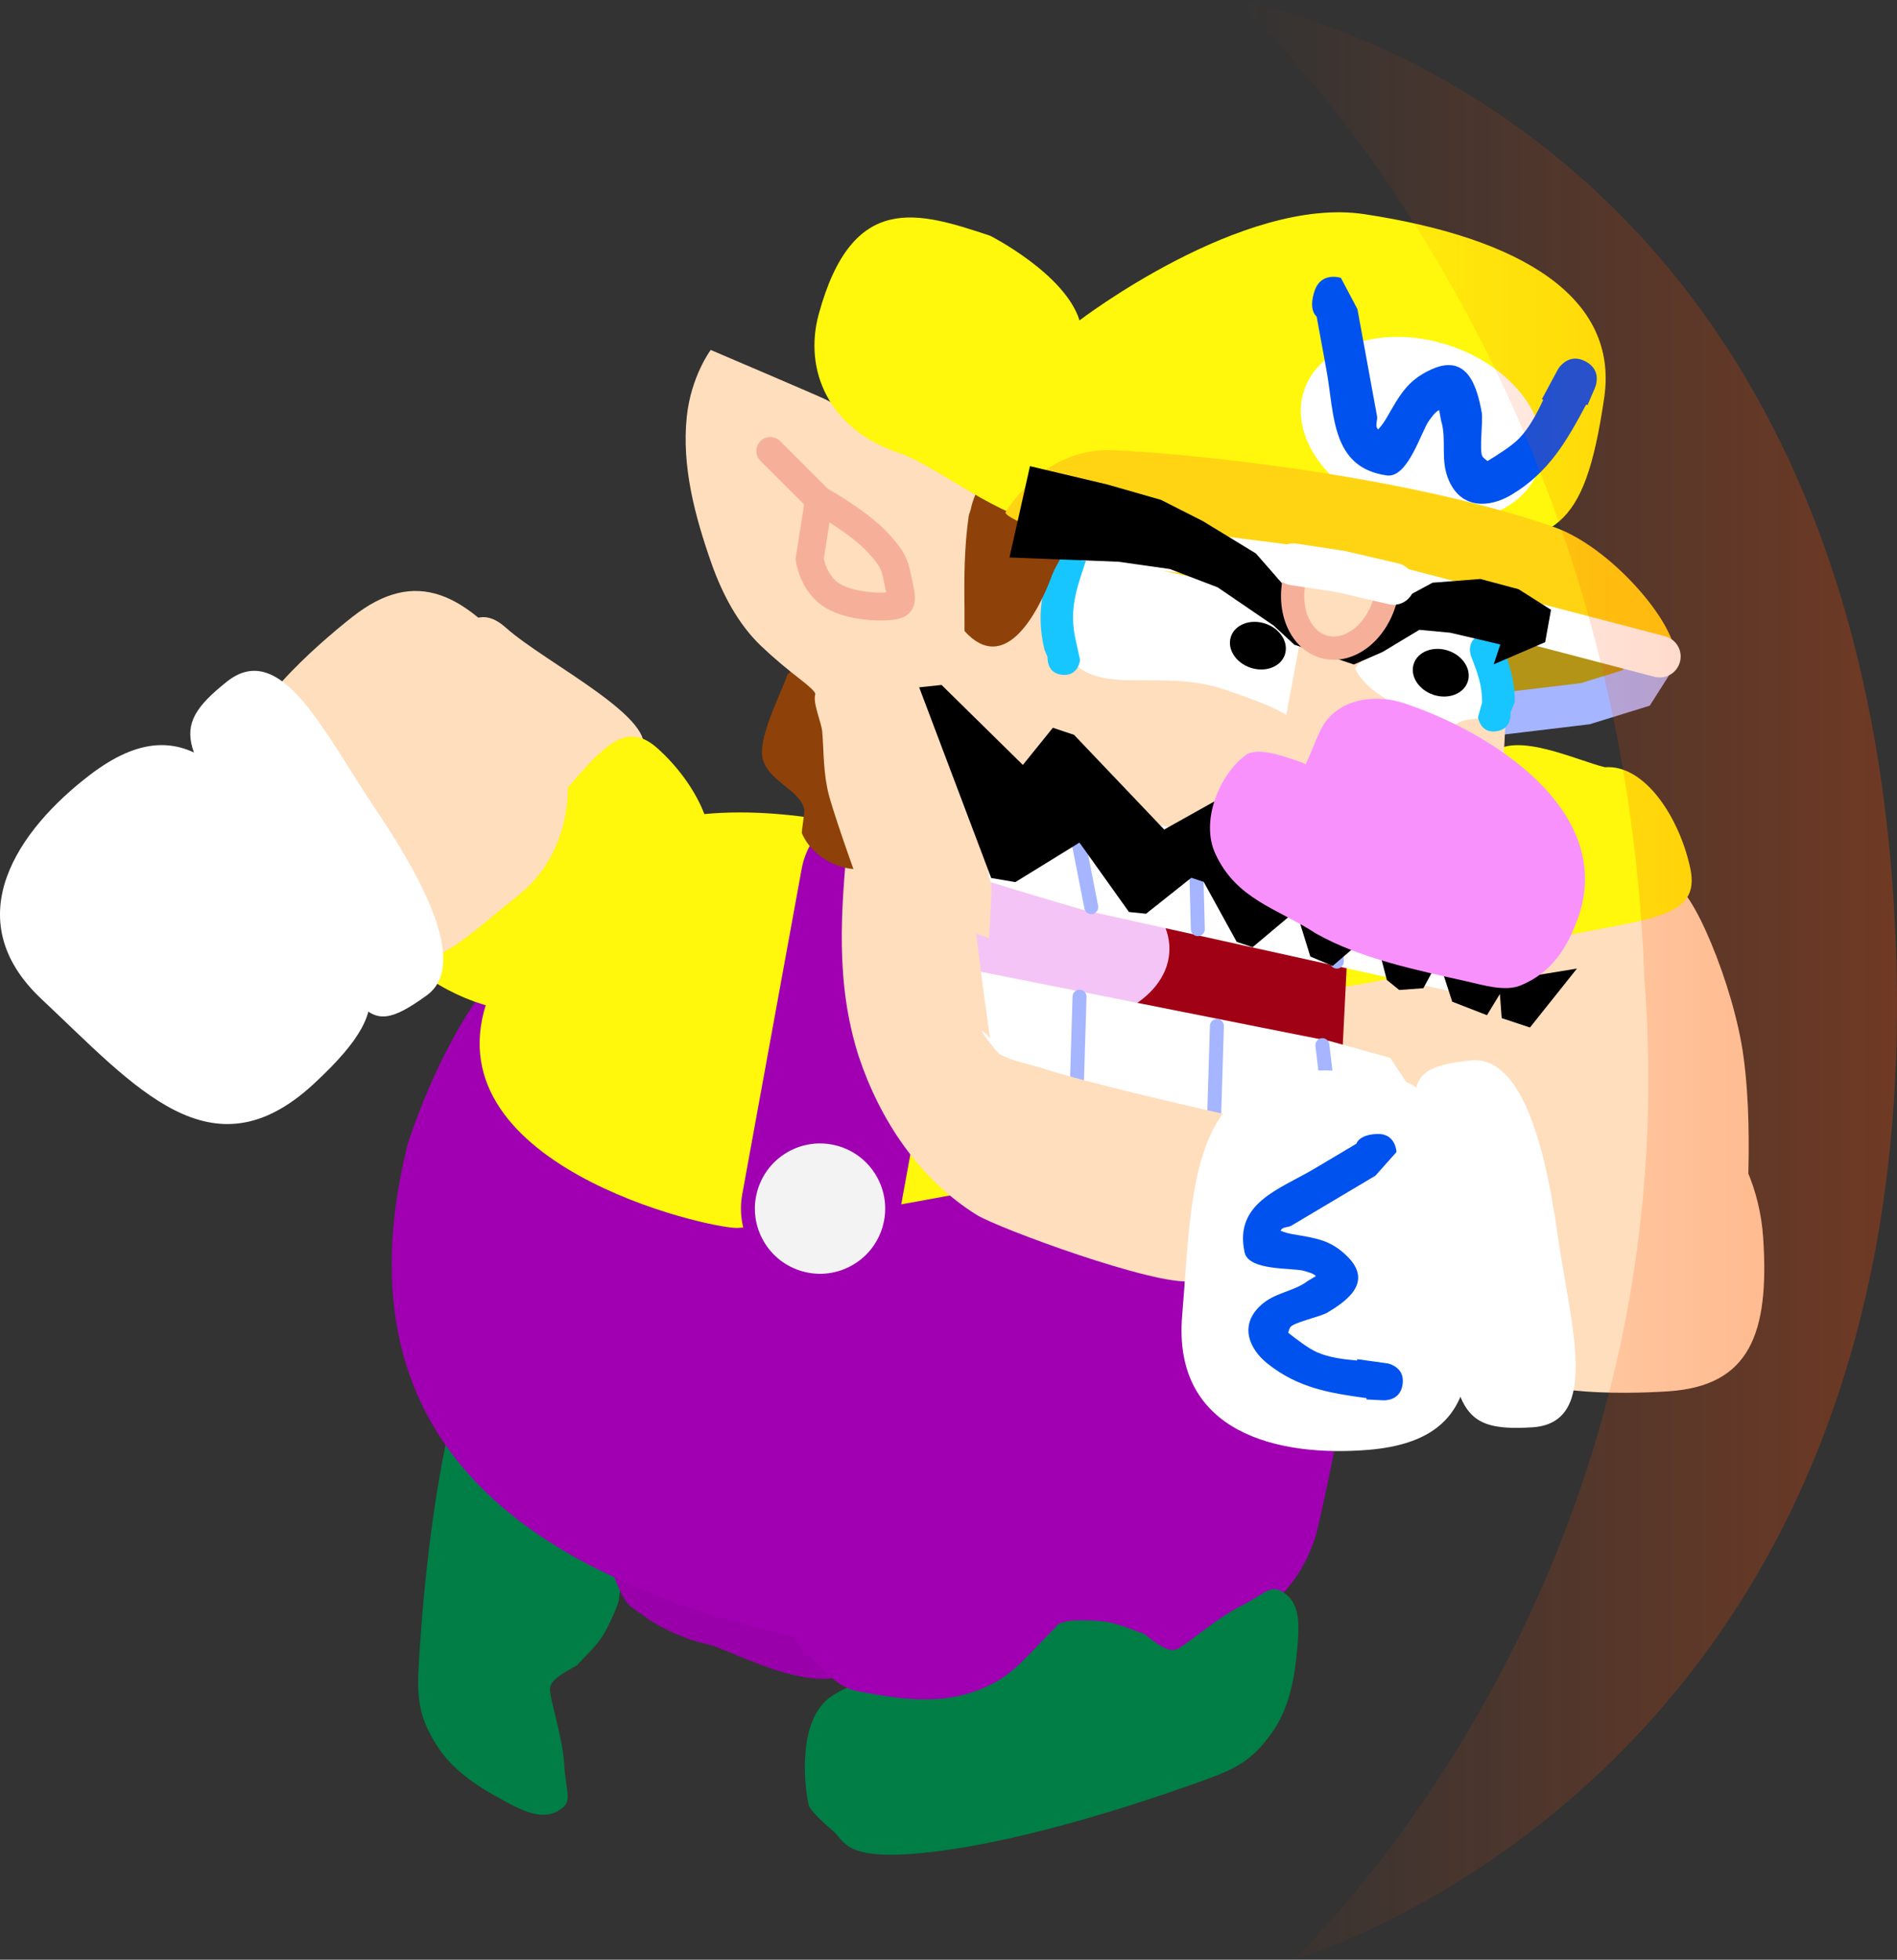 <svg version="1.1" xmlns="http://www.w3.org/2000/svg" xmlns:xlink="http://www.w3.org/1999/xlink" width="203.846" height="210.5" viewBox="0,0,203.846,210.5"><rect x="0" y="0" width="203.846" height="210.5" fill="#333333" stroke="none"/><defs><linearGradient x1="283.978" y1="178.356" x2="355.097" y2="178.356" gradientUnits="userSpaceOnUse" id="color-1"><stop offset="0" stop-color="#ff4a00" stop-opacity="0"/><stop offset="1" stop-color="#ff4a00" stop-opacity="0.298"/></linearGradient></defs><g transform="translate(-151.251,-73.106)"><g data-paper-data="{&quot;isPaintingLayer&quot;:true}" fill-rule="nonzero" stroke-linejoin="miter" stroke-miterlimit="10" stroke-dasharray="" stroke-dashoffset="0" style="mix-blend-mode: normal"><g data-paper-data="{&quot;origPos&quot;:null,&quot;origRot&quot;:0}" stroke-width="0" stroke-linecap="round"><path d="M217.744,245c-0.071,0.501 -1.068,2.787 -1.744,3.842c-0.794,1.24 -2.229,2.528 -2.701,3.099c-0.157,0.19 -2.826,1.328 -2.939,2.454c-0.113,1.126 1.319,5.005 1.524,8.294c0.205,3.288 1.011,3.97 -0.698,4.951c-1.709,0.981 -3.782,-0.002 -5.895,-1.167c-2.113,-1.165 -5.297,-2.923 -7.224,-6.067c-1.927,-3.144 -2.012,-5.182 -1.808,-8.67c0.204,-3.489 1.096,-17.373 3.953,-28.056c2.857,-10.683 4.981,-10.037 6.551,-10.657c0.473,-0.187 3.062,-1.561 3.901,-1.403c2.062,0.389 8.804,2.464 9.686,6.751c0.883,4.287 -1.063,15.669 -2.608,26.63z" data-paper-data="{&quot;origPos&quot;:null}" fill="#007e45" stroke="#000000"/><path d="M223.822,218.589c3.295,-1.292 1.48,-1.209 8.954,-1.431c7.474,-0.223 11.429,-0.004 14.709,0.726c3.628,0.807 0.646,27.527 -3,33.24c-3.646,5.713 -14.509,-0.87 -17.303,-1.428c-2.01,-0.401 -4.848,-1.616 -6.652,-2.957c-1.804,-1.341 -1.93,-0.852 -3.403,-4.519c-1.473,-3.667 -2.7,-5.6 -2.329,-9.754c0.371,-4.153 2.707,-7.745 4.082,-9.86c1.376,-2.115 1.647,-2.725 4.942,-4.016z" data-paper-data="{&quot;origPos&quot;:null}" fill="#9900aa" stroke="#b100c6"/></g><g data-paper-data="{&quot;origPos&quot;:null}"><path d="M237.884,166.225c15.018,3.404 40.719,3.643 50.436,14.505c13.042,14.579 8.534,38.86 4.598,56.228c-3.629,16.01 -27.725,18.459 -55.496,12.165c-27.771,-6.295 -50.642,-19.923 -42.364,-53.119c3.959,-11.948 15.056,-36.073 42.827,-29.778z" data-paper-data="{&quot;origPos&quot;:null,&quot;index&quot;:null}" fill="#a000b2" stroke="none" stroke-width="0" stroke-linecap="butt"/><path d="M244.463,162.077c15.018,3.404 35.778,5.087 45.494,15.948c6.577,7.353 9.019,32.487 9.019,32.487c0,0 -35.412,-10.847 -45.174,-9.08c-4.377,0.792 -17.628,3.317 -23.299,3.569c-2.972,0.132 -33.614,-6.835 -26.702,-24.96c3.959,-11.948 12.891,-24.259 40.662,-17.964z" data-paper-data="{&quot;origPos&quot;:null,&quot;index&quot;:null}" fill="#fff70c" stroke="none" stroke-width="0" stroke-linecap="butt"/><path d="M239.37,202.928l6.385,-34.953" data-paper-data="{&quot;origPos&quot;:null}" fill="none" stroke="#a000b2" stroke-width="17" stroke-linecap="round"/><path d="M246.196,204.476c-0.855,3.77 -4.604,6.134 -8.374,5.279c-3.77,-0.855 -6.134,-4.604 -5.279,-8.374c0.855,-3.77 4.604,-6.134 8.374,-5.279c3.77,0.855 6.134,4.604 5.279,8.374z" data-paper-data="{&quot;origPos&quot;:null}" fill="#f3f3f3" stroke="none" stroke-width="0" stroke-linecap="butt"/><path d="M282.801,174.068l5.152,12.726l4.224,25.282" data-paper-data="{&quot;origPos&quot;:null,&quot;origRot&quot;:0}" fill="none" stroke="#a000b2" stroke-width="14" stroke-linecap="round"/><path d="M300.941,211.758c-0.855,3.77 -4.604,6.134 -8.374,5.279c-3.77,-0.855 -6.134,-4.604 -5.279,-8.374c0.855,-3.77 4.604,-6.134 8.374,-5.279c3.77,0.855 6.134,4.604 5.279,8.374z" data-paper-data="{&quot;origPos&quot;:null}" fill="#f3f3f3" stroke="none" stroke-width="0" stroke-linecap="butt"/></g><g data-paper-data="{&quot;origPos&quot;:null,&quot;origRot&quot;:0}" stroke-width="0" stroke-linecap="round"><path d="M266.001,247.242c0.488,-0.133 2.982,-0.121 4.218,0.083c1.452,0.239 3.203,1.048 3.914,1.256c0.237,0.069 2.337,2.07 3.416,1.729c1.079,-0.341 4.076,-3.19 7.016,-4.679c2.94,-1.488 3.247,-2.498 4.824,-1.316c1.576,1.182 1.493,3.475 1.258,5.876c-0.235,2.401 -0.591,6.021 -2.717,9.034c-2.126,3.013 -3.965,3.896 -7.25,5.088c-3.285,1.192 -16.392,5.861 -27.334,7.459c-10.942,1.598 -11.189,-0.608 -12.379,-1.805c-0.359,-0.361 -2.644,-2.196 -2.83,-3.028c-0.458,-2.048 -1.217,-9.061 2.372,-11.566c3.589,-2.505 14.813,-5.217 25.492,-8.131z" data-paper-data="{&quot;origPos&quot;:null}" fill="#007e45" stroke="#000000"/><path d="M239.339,252.099c-2.489,-2.516 -1.695,-0.881 -4.854,-7.659c-3.159,-6.777 -4.521,-10.497 -5.148,-13.798c-0.693,-3.651 25.03,-11.474 31.719,-10.383c6.689,1.091 4.936,13.672 5.528,16.459c0.426,2.005 0.432,5.092 -0.087,7.28c-0.519,2.187 -0.02,2.11 -2.806,4.912c-2.786,2.802 -4.077,4.694 -8.039,5.994c-3.962,1.301 -8.184,0.575 -10.671,0.148c-2.487,-0.427 -3.154,-0.436 -5.643,-2.952z" data-paper-data="{&quot;origPos&quot;:null}" fill="#a000b2" stroke="#b100c6"/></g><g data-paper-data="{&quot;origRot&quot;:0}" stroke-width="0" stroke-linecap="butt"><g data-paper-data="{&quot;origPos&quot;:null}" stroke="none"><path d="M183.326,165.392c-4.216,-3.778 2.052,-6.977 9.054,-14.792c7.002,-7.815 9.043,-13.826 13.259,-10.048c4.216,3.778 16.867,9.967 14.494,13.475c-1.985,2.935 -18.641,23.05 -22.043,24.041c-2.646,0.771 -5.948,-4.776 -14.764,-12.676z" data-paper-data="{&quot;origRot&quot;:0,&quot;origPos&quot;:null}" fill="#ffdebd"/><path d="M194.98,176.366c-2.902,-3.055 6.039,-5.926 13.041,-13.741c7.002,-7.815 9.678,-12.906 13.894,-9.128c4.216,3.778 7.251,9.814 4.877,13.323c-0.868,2.978 -1.359,10.299 -4.761,11.29c-5.494,4.911 -18.236,6.156 -27.052,-1.744z" data-paper-data="{&quot;origRot&quot;:0,&quot;origPos&quot;:null}" fill="#fff70c"/></g><g data-paper-data="{&quot;origPos&quot;:null}"><path d="M188.664,172.601c-5.527,-7.013 -10.644,-9.05 -11.484,-17.94c-0.458,-4.845 8.095,-12.263 11.917,-15.276c6.831,-5.385 12.177,-2.696 18.588,5.436c6.41,8.133 6.069,19.091 -0.762,24.475c-6.831,5.385 -11.848,11.437 -18.258,3.304z" data-paper-data="{&quot;origPos&quot;:null,&quot;origRot&quot;:0}" fill="#ffdebd" stroke="#ffdebd"/><g data-paper-data="{&quot;origPos&quot;:null,&quot;origRot&quot;:0}" fill="#ffffff" stroke="none"><path d="M184.947,189.547c-11.005,10.166 -19.154,0.328 -29.228,-9.119c-9.232,-8.657 -2.49,-18.227 5.206,-24.096c10.608,-8.09 15.845,0.538 22.918,11.033c7.073,10.495 11.379,12.689 1.104,22.181z" data-paper-data="{&quot;origRot&quot;:0,&quot;origPos&quot;:null}"/><path d="M197.103,180.027c-7.484,5.404 -6.4,1.217 -16.959,-13.602c-9.268,-13.008 -11.107,-14.835 -4.534,-20.085c5.876,-4.693 10.54,5.611 16.011,13.706c5.472,8.095 9.852,16.825 5.481,19.981z" data-paper-data="{&quot;origRot&quot;:0,&quot;origPos&quot;:null}"/></g></g></g><g stroke="none" stroke-width="0" stroke-linecap="butt"><path d="M297.836,197.044c-2.496,-11.572 -11.785,-20.749 -9.805,-22.666c2.546,-2.464 39.465,-5.953 42.997,-6.224c1.89,-0.145 6.538,10.743 7.574,18.441c1.279,9.504 -0.127,18.999 0.532,22.056c1.193,5.534 -6.088,4.516 -16.346,6.728c0,0 -17.653,-13.819 -18.847,-19.352z" data-paper-data="{&quot;origRot&quot;:0,&quot;origPos&quot;:null}" fill="#ffdebd"/><path d="M318.069,173.907c-10.258,2.212 -27.357,8.048 -28.573,4.014c-2.496,-11.572 15.074,-21.516 22.061,-23.856c2.546,-2.464 9.149,0.735 12.166,1.456c4.223,-0.324 7.965,5.302 9.158,10.836c1.193,5.534 -4.554,5.337 -14.812,7.549z" data-paper-data="{&quot;origRot&quot;:0}" fill="#fff70c"/></g><g><g><path d="M299.969,165.44l-3.895,4.327l-1.441,28.673l-41.542,-9.226l-3.06,-2.421l-1.06,-5.269l1.652,-28.252l32.579,6.601z" data-paper-data="{&quot;origPos&quot;:null}" fill="#a10114" stroke="#a10114" stroke-width="0.5" stroke-linecap="round"/><path d="M248.333,173.038c0.441,-5.043 7.192,-8.573 15.078,-7.883c7.886,0.69 13.921,5.337 13.48,10.381c-0.441,5.043 -7.192,8.573 -15.078,7.883c-7.886,-0.69 -13.921,-5.337 -13.48,-10.381z" data-paper-data="{&quot;origPos&quot;:null,&quot;origRot&quot;:0}" fill="#f4c4f6" stroke="none" stroke-width="0" stroke-linecap="butt"/><g data-paper-data="{&quot;origPos&quot;:null}" stroke-linecap="round"><path d="M255.83,188.367l-1.173,-11.277l39.538,7.858l6.432,1.784l2.112,3.16l0.32,3.267l-1.362,7.275z" data-paper-data="{&quot;origPos&quot;:null}" fill="#ffffff" stroke="#000000" stroke-width="0"/><path d="M294.63,196.331l-1.278,-10.961" data-paper-data="{&quot;origPos&quot;:null}" fill="none" stroke="#a5b5ff" stroke-width="1.5"/><path d="M281.715,193.149l0.301,-9.839" data-paper-data="{&quot;origPos&quot;:null,&quot;origRot&quot;:0}" fill="none" stroke="#a5b5ff" stroke-width="1.5"/><path d="M267.255,180.166l-0.301,9.839" data-paper-data="{&quot;origPos&quot;:null,&quot;origRot&quot;:0}" fill="none" stroke="#a5b5ff" stroke-width="1.5"/></g><g data-paper-data="{&quot;origPos&quot;:null}"><path d="M252.203,150.036c3.056,1.742 2.208,6.411 2.173,6.698c-0.201,1.626 2.951,26.416 3.274,27.859c-2.386,-2.311 0.793,1.609 0.971,1.716c1.31,0.782 3.292,1.093 4.745,1.575c5.582,1.853 26.621,6.631 28.966,6.832c1.888,0.162 8.302,1.895 9.468,2.766c4.323,3.234 0.737,11.976 -1.332,15.606c-2.184,1.126 -4.259,2.494 -6.551,3.377c-0.778,0.3 -1.582,-0.525 -2.373,-0.788c-2.572,-0.854 -4.69,-1.768 -6.805,-3.537c-0.542,-0.453 -0.833,-1.149 -1.333,-1.649c-0.15,-0.15 -0.481,-0.316 -0.745,-0.466c-1.114,0.194 -2.202,0.536 -3.321,0.697c-3.93,0.563 -20.917,-5.736 -23.117,-7.106c-6.217,-3.872 -10.399,-10.17 -12.702,-17.053c-2.527,-7.946 -1.907,-15.559 -1.15,-23.696c0.269,-2.896 3.013,-10.963 3.013,-10.963c0,0 2.475,-4.344 6.82,-1.869z" data-paper-data="{&quot;origPos&quot;:null}" fill="#ffdebd" stroke="none" stroke-width="0.5" stroke-linecap="butt"/><path d="M287.888,199.712l0.426,4.005l-0.84,2.531l-0.945,2.847l-2.528,1.268" data-paper-data="{&quot;origPos&quot;:null}" fill="none" stroke="#f6b09a" stroke-width="1.5" stroke-linecap="round"/></g></g><g><path d="M329.926,146.39c-1.791,3.402 -15.19,4.019 -24.543,0.914c-7.536,-2.502 -3.54,-8.293 -2.391,-11.752c1.148,-3.459 15.667,2.198 23.203,4.7c7.536,2.502 4.89,3.936 3.731,6.138z" data-paper-data="{&quot;origPos&quot;:null}" fill="#b49416" stroke="none" stroke-width="0" stroke-linecap="butt"/><path d="M329.283,143.52l-2.209,3.481l-5.479,1.693l-12.436,1.491" data-paper-data="{&quot;origPos&quot;:null}" fill="none" stroke="#a5b5ff" stroke-width="4.5" stroke-linecap="round"/><path d="M239.24,143.803c2.695,0.916 3.801,2.228 5.544,4.333c3.115,4.163 5.252,11.145 2.632,15.981c-2.262,4.174 -8.46,2.247 -10.011,-1.548c-0.017,-0.073 0.313,-2.272 0.274,-2.479c-0.397,-2.086 -3.592,-2.9 -4.419,-5.282c-0.756,-2.176 1.9,-7.125 2.599,-9.231c0,0 2.383,-2.377 3.382,-1.775z" data-paper-data="{&quot;origPos&quot;:null}" fill="#8e4108" stroke="none" stroke-width="0.5" stroke-linecap="butt"/><path d="M243.935,169.17c0,0 -2.732,-7.438 -3.607,-10.632c-0.612,-2.339 -0.536,-4.463 -0.718,-6.808c-0.079,-1.013 -1.047,-3.112 -0.752,-4.049c0.074,-0.235 -0.812,-0.988 -1.552,-1.559c-1.463,-1.129 -2.965,-2.379 -4.3,-3.656c-2.48,-2.371 -4.16,-5.622 -5.295,-8.826c-1.782,-5.061 -3.228,-10.46 -2.658,-15.803c0.463,-4.333 2.569,-7.142 2.569,-7.142c0,0 11.893,5.071 12.281,5.287c1.823,1.015 7.949,3.035 11.684,5.524c1.813,1.208 3.465,2.195 4.661,3.964c0.453,0.669 1.036,2.868 1.327,2.959c2.579,0.802 7.046,-0.239 9.729,-0.401c7.268,-0.436 41.678,7.507 45.25,12.526c0.513,0.721 0.346,1.737 0.49,2.61c0.529,3.197 -0.972,24.726 -1.695,28.694c-0.382,2.101 -2.569,3.735 -4.156,4.68c-0.719,0.428 -6.899,-1.234 -9.006,-1.934c-10.148,-3.369 -20.225,-6.831 -30.573,-9.541c-2.579,-0.681 -6.073,-1.317 -8.42,-2.622c-0.303,-0.168 -1.77,0.621 -1.642,1.019c0.617,1.932 -0.028,10.422 -0.028,10.422z" data-paper-data="{&quot;origPos&quot;:null}" fill="#ffdebd" stroke="none" stroke-width="0.5" stroke-linecap="butt"/><path d="M289.471,149.919c0,0 -0.781,-0.802 -6.861,-2.82c-6.08,-2.019 -12.447,0.393 -15.617,-2.472c-2.755,-2.491 -0.251,-13.864 1.653,-13.232c4.407,1.463 22.911,7.281 22.911,7.281l-2.087,11.244z" data-paper-data="{&quot;origPos&quot;:null}" fill="#ffffff" stroke="#f6b09a" stroke-width="0" stroke-linecap="butt"/><path d="M296.867,144.864c0,0 3.107,-3.671 5.967,-4.13c2.979,-0.478 7.341,0.224 7.341,0.224c0,0 3.538,9.022 -0.147,9.329c-4.238,0.353 -0.087,1.552 -6.167,-0.467c-6.08,-2.019 -6.995,-4.956 -6.995,-4.956z" data-paper-data="{&quot;index&quot;:null,&quot;origPos&quot;:null}" fill="#ffffff" stroke="#f6b09a" stroke-width="0" stroke-linecap="butt"/><path d="M265.419,145.593c-1.744,-0.146 -1.598,-1.89 -1.598,-1.89l-0.338,-0.832c-1.05,-4.327 0.06,-7.372 1.419,-11.464c0,0 0.551,-1.661 2.212,-1.109c1.661,0.551 1.109,2.212 1.109,2.212c-1.165,3.509 -2.217,5.919 -1.339,9.536l0.424,1.95c0,0 -0.146,1.744 -1.89,1.598z" data-paper-data="{&quot;origPos&quot;:null}" fill="#18c6ff" stroke="none" stroke-width="0.5" stroke-linecap="butt"/><path d="M255.556,127.876l-0.006,-0.002c1.017,-4.772 4.259,-4.23 7.827,-2.821c1.164,0.46 2.69,0.768 3.132,2.116c1.213,3.696 -1.372,5.121 -2.423,8.287c-1.416,3.618 -4.907,10.183 -9.191,5.434c-0.001,-0.001 -0.002,-2.45 -0.002,-2.483c-0.047,-3.324 -0.02,-6.543 0.448,-9.845c0,0 0.031,-0.221 0.15,-0.493l-0.015,-0.002c0,0 0.025,-0.076 0.081,-0.19z" data-paper-data="{&quot;origPos&quot;:null}" fill="#8e4108" stroke="none" stroke-width="0.5" stroke-linecap="butt"/><path d="M312.034,151.66c-1.74,0.242 -1.957,-1.524 -1.957,-1.524l0.437,-1.585c0.009,-1.84 -0.492,-3.198 -1.177,-4.923c0,0 -0.654,-1.646 0.974,-2.33c1.627,-0.684 2.281,0.961 2.281,0.961c0.849,2.137 1.442,3.92 1.43,6.265l-0.464,1.127c0,0 0.217,1.766 -1.523,2.008z" data-paper-data="{&quot;origPos&quot;:null}" fill="#18c6ff" stroke="none" stroke-width="0.5" stroke-linecap="butt"/><path d="M323.635,115.825c-2.193,15.019 -5.493,14.818 -15.429,16.561c-14.477,2.539 -30.097,-4.133 -44.92,-3.351c-3.892,0.206 -11.583,-5.987 -15.336,-7.233c-7.677,-2.549 -10.362,-8.948 -8.718,-14.962c3.627,-13.266 10.742,-10.96 18.42,-8.412c0,0 8.029,4.071 9.602,9.093c0,0 17.494,-13.389 30.593,-11.412c16.862,2.545 27.363,8.93 25.788,19.715z" data-paper-data="{&quot;origPos&quot;:null}" fill="#fff70c" stroke="none" stroke-width="0" stroke-linecap="butt"/><path d="M316.626,123.422c-1.653,4.979 -8.645,7.14 -15.616,4.826c-6.971,-2.314 -11.282,-8.227 -9.629,-13.207c1.653,-4.979 8.645,-7.14 15.616,-4.826c6.971,2.314 11.282,8.227 9.629,13.207z" data-paper-data="{&quot;origPos&quot;:null}" fill="#ffffff" stroke="none" stroke-width="0" stroke-linecap="butt"/><path d="M292.514,104.347c0.717,-2.109 2.826,-1.392 2.826,-1.392l1.775,3.351c0.351,1.917 0.702,3.835 1.054,5.752c0.351,1.917 0.702,3.835 1.054,5.752c0.075,0.411 -0.186,0.875 -0.009,1.254c0.027,0.058 0.071,0.115 0.125,0.172c0.356,-0.371 0.655,-0.802 0.931,-1.277c1.387,-2.385 2.186,-4.002 4.825,-5.187c3.956,-1.777 4.916,2.108 5.386,4.675c0.137,0.964 -0.278,3.95 0.045,4.641c0.091,0.194 0.363,0.372 0.566,0.541c1.028,-0.62 2.604,-1.612 3.389,-2.42c1.078,-1.109 1.878,-2.621 2.601,-4.148l-0.145,-0.078l1.68,-3.122c0.129,-0.245 0.303,-0.465 0.514,-0.647c0.489,-0.457 1.325,-0.899 2.48,-0.295c0.02,0.01 0.04,0.021 0.06,0.032c1.144,0.628 1.24,1.569 1.129,2.23c-0.028,0.219 -0.088,0.43 -0.177,0.627l-0.783,1.816l-0.147,-0.063c-2.062,3.866 -3.983,7.273 -8.02,9.689c-2.325,1.391 -5.325,1.595 -6.707,-1.483c-1.015,-2.261 -0.205,-4.35 -0.866,-6.516c-0.067,-0.365 -0.134,-0.73 -0.201,-1.096c-0.457,0.213 -0.739,0.692 -1.053,1.086c-0.843,1.06 -2.268,6.26 -4.575,5.934c-6.014,-0.851 -5.617,-6.592 -6.482,-11.313c-0.351,-1.917 -0.702,-3.835 -1.054,-5.752c0,0 -0.936,-0.653 -0.219,-2.762z" data-paper-data="{&quot;origPos&quot;:null,&quot;origRot&quot;:0}" fill="#0052ef" stroke="none" stroke-width="0.5" stroke-linecap="butt"/><path d="M331.008,144.536c-0.48,0.745 -43.345,-7.541 -55.224,-10.221c-5.774,-1.302 -16.949,-5.46 -16.469,-6.205c1.776,-2.754 5.542,-6.848 11.412,-6.643c7.093,0.248 30.976,2.508 47.492,8.245c6.752,2.346 14.566,12.069 12.79,14.823z" data-paper-data="{&quot;origPos&quot;:null}" fill="#ffd412" stroke="none" stroke-width="0" stroke-linecap="butt"/><path d="M234.022,121.546l5.277,5.264c0,0 4.175,2.329 6.225,4.525c2.049,2.196 1.867,2.664 2.325,4.635c0.457,1.971 0.163,2.066 -0.735,2.214c-0.898,0.149 -4.152,0.192 -6.326,-1.046c-2.174,-1.239 -2.535,-4.003 -2.535,-4.003l0.994,-6.273" data-paper-data="{&quot;origPos&quot;:null}" fill="none" stroke="#f6b09a" stroke-width="3" stroke-linecap="round"/><path d="M262.939,130.451l31.759,4.046l34.902,9.128" data-paper-data="{&quot;origPos&quot;:null}" fill="none" stroke="#ffffff" stroke-width="4.5" stroke-linecap="round"/><path d="M311.76,144.464l0.709,-2.135l-5.377,-1.258l-3.321,-0.312l-3.95,2.376l-3.082,1.348l-6.406,-2.127l-2.216,-2.053l-6.013,-4.104l-5.141,-1.97l-5.535,-0.784l-11.701,-0.46l2.202,-9.806l8.303,1.966l5.773,1.653l4.509,2.287l5.696,3.472l3.246,3.712l3.639,1.735l4.033,0.549l2.925,-0.083l5.135,-2.773l5.138,-0.401l4.112,1.102l3.481,2.209l-0.628,3.479z" data-paper-data="{&quot;origPos&quot;:null}" fill="#000001" stroke="#ff0000" stroke-width="0" stroke-linecap="round"/><path d="M300.162,137.335c-0.868,3.538 -3.756,5.908 -6.451,5.295c-2.695,-0.613 -4.177,-3.979 -3.309,-7.517c0.868,-3.538 2.285,-1.479 4.981,-0.866c2.695,0.613 5.647,-0.45 4.78,3.088z" data-paper-data="{&quot;origPos&quot;:null,&quot;origRot&quot;:0}" fill="#ffdebd" stroke="#f6b09a" stroke-width="2.5" stroke-linecap="butt"/><path d="M290.249,133.722l5.082,0.774l5.673,1.321" data-paper-data="{&quot;origPos&quot;:null}" fill="none" stroke="#ffffff" stroke-width="4.5" stroke-linecap="round"/><g data-paper-data="{&quot;origPos&quot;:null,&quot;index&quot;:null}" stroke-linecap="round"><path d="M305.901,169.964l1.773,9.741l-39.98,-8.845c0,0 -9.885,-2.898 -9.979,-3.015c-0.282,-0.349 -0.392,-2.643 -0.392,-2.643l-0.904,-8.05l2.945,0.018z" data-paper-data="{&quot;origPos&quot;:null}" fill="#ffffff" stroke="#000000" stroke-width="0"/><path d="M268.515,170.543l-1.861,-9.475" data-paper-data="{&quot;origPos&quot;:null}" fill="none" stroke="#a5b5ff" stroke-width="1.5"/><path d="M279.967,172.912l-0.221,-8.428" data-paper-data="{&quot;origPos&quot;:null,&quot;origRot&quot;:0}" fill="none" stroke="#a5b5ff" stroke-width="1.5"/><path d="M294.904,176.395l-0.221,-8.428" data-paper-data="{&quot;origPos&quot;:null,&quot;origRot&quot;:0}" fill="none" stroke="#a5b5ff" stroke-width="1.5"/></g><path d="M320.707,177.144l-5.052,6.331l-3.037,-1.008l-0.193,-2.593l-1.389,2.279l-3.733,-1.45l-1.46,-4.489l-1.641,3.038l-2.593,0.193l-1.329,-1.074l-1.398,-5.311l-4.423,3.8l-2.405,-1.009l-1.524,-4.931l-4.675,3.927l-1.708,-0.567l-3.55,-6.447l-1.329,-0.441l-4.865,3.864l-1.834,-0.188l-5.322,-7.457l-6.889,4.246l-2.594,-0.44l-7.741,-20.482l2.403,-0.256l8.738,8.591l3.221,-3.988l2.278,0.756l9.689,10.171l5.435,-3.042l1.582,0.314l3.866,6.763l5.056,-3.168l2.342,1.199l1.457,1.959l0.32,2.846l3.16,-1.901l2.72,0.692l1.65,4.552l3.414,-1.396l2.532,1.894l0.889,3.035l2.97,-1.964l1.585,2.844l0.697,1.074z" data-paper-data="{&quot;origPos&quot;:null}" fill="#000001" stroke="#ff0000" stroke-width="0" stroke-linecap="round"/><path d="M291.547,155.204c0.785,-1.542 1.364,-3.605 2.262,-4.727c1.984,-2.478 5.566,-2.75 8.332,-1.831c9.281,3.081 22.549,11.424 18.764,22.825c-1.185,3.337 -2.797,6.052 -6.248,7.484c-1.691,0.701 -4.135,-0.063 -5.837,-0.445c-5.296,-1.189 -11.44,-2.443 -16.191,-5.15c-4.059,-2.658 -8.525,-3.61 -10.793,-8.575c-1.594,-3.49 0.425,-8.431 3.246,-10.55c1.364,-1.024 4.546,0.267 5.998,0.749c0,0 0.201,0.067 0.467,0.22z" data-paper-data="{&quot;origPos&quot;:null}" fill="#f991fd" stroke="none" stroke-width="0.5" stroke-linecap="butt"/><path d="M287.208,140.087c0.8,0.266 1.437,0.772 1.819,1.376c0.383,0.603 0.511,1.304 0.293,1.959c-0.217,0.655 -0.739,1.14 -1.407,1.395c-0.668,0.256 -1.48,0.281 -2.281,0.015c-0.8,-0.266 -1.437,-0.772 -1.819,-1.376c-0.383,-0.603 -0.511,-1.304 -0.293,-1.959c0.217,-0.655 0.739,-1.14 1.407,-1.395c0.668,-0.256 1.481,-0.281 2.281,-0.015z" fill="#000000" stroke="none" stroke-width="1.057" stroke-linecap="butt"/><path d="M306.858,142.992c0.8,0.266 1.437,0.772 1.819,1.376c0.383,0.603 0.511,1.304 0.293,1.959c-0.217,0.655 -0.739,1.14 -1.407,1.395c-0.668,0.256 -1.48,0.281 -2.281,0.015c-0.8,-0.266 -1.437,-0.772 -1.819,-1.376c-0.383,-0.603 -0.511,-1.304 -0.293,-1.959c0.217,-0.655 0.739,-1.14 1.407,-1.395c0.668,-0.256 1.481,-0.281 2.281,-0.015z" fill="#000000" stroke="none" stroke-width="1.057" stroke-linecap="butt"/></g></g><g stroke-linecap="butt"><g data-paper-data="{&quot;origPos&quot;:null}" stroke-width="0"><path d="M323.754,188.402c8.679,-0.579 16.274,7.328 16.963,17.66c0.689,10.332 -1.479,15.91 -10.158,16.488c-4.855,0.324 -16.175,0.546 -19.081,-3.358c-5.332,-7.163 -2.898,-12.103 -3.493,-21.012c-0.689,-10.332 7.09,-9.2 15.769,-9.779z" data-paper-data="{&quot;origPos&quot;:null,&quot;origRot&quot;:0}" fill="#ffdebd" stroke="#ffdebd"/><g data-paper-data="{&quot;origPos&quot;:null,&quot;origRot&quot;:0}" fill="#ffffff" stroke="none"><path d="M293.873,188.089c13.988,0.163 12.261,4.677 14.04,17.207c1.78,12.53 3.672,22.444 -9.624,23.545c-9.645,0.799 -21.062,-1.79 -20.007,-14.402c1.151,-13.762 0.61,-26.526 15.591,-26.351z" data-paper-data="{&quot;origRot&quot;:0,&quot;origPos&quot;:null}"/><path d="M318.592,205.52c1.361,9.676 4.801,20.45 -2.705,20.902c-8.397,0.506 -8.255,-2.082 -10.089,-17.949c-2.089,-18.075 -5.699,-20.457 3.478,-21.46c5.359,-0.585 7.955,8.831 9.316,18.506z" data-paper-data="{&quot;origRot&quot;:0,&quot;origPos&quot;:null}"/></g></g><path d="M299.258,194.908c1.999,-0.055 2.054,1.945 2.054,1.945l-2.266,2.54c-1.504,0.894 -3.008,1.789 -4.513,2.683c-1.504,0.894 -3.008,1.789 -4.513,2.683c-0.322,0.192 -0.795,0.117 -1.058,0.384c-0.041,0.041 -0.075,0.096 -0.105,0.159c0.424,0.184 0.88,0.301 1.366,0.385c2.44,0.422 4.051,0.59 5.873,2.442c2.731,2.775 -0.239,4.796 -2.253,5.994c-0.769,0.416 -3.411,1 -3.892,1.487c-0.135,0.137 -0.2,0.422 -0.279,0.646c0.843,0.671 2.17,1.688 3.096,2.097c1.27,0.561 2.793,0.762 4.304,0.894l0.02,-0.147l3.153,0.439c0.247,0.032 0.486,0.11 0.705,0.23c0.537,0.269 1.171,0.835 1.023,1.995c-0.002,0.02 -0.005,0.04 -0.008,0.06c-0.172,1.159 -0.934,1.534 -1.524,1.647c-0.193,0.045 -0.39,0.06 -0.583,0.047l-1.773,-0.092l0.007,-0.143c-3.898,-0.528 -7.366,-1.081 -10.66,-3.725c-1.897,-1.523 -3.006,-3.984 -0.847,-6.109c1.586,-1.561 3.598,-1.531 5.214,-2.764c0.287,-0.17 0.573,-0.341 0.86,-0.511c-0.322,-0.318 -0.813,-0.406 -1.243,-0.547c-1.155,-0.379 -5.978,0.046 -6.423,-1.998c-1.162,-5.328 3.794,-6.787 7.498,-8.989c1.504,-0.894 3.008,-1.789 4.513,-2.683c0,0 0.257,-0.992 2.257,-1.047z" fill="#0052ef" stroke="none" stroke-width="0.5"/></g><path d="M354.997,175.288c3.047,89.382 -64.813,108.318 -64.813,108.318c0,0 42.868,-39.533 37.771,-105.268c-2.391,-68.333 -43.978,-105.232 -43.978,-105.232c0,0 67.892,10.449 71.019,102.182z" fill="url(#color-1)" stroke-opacity="0.22" stroke="#9bedff" stroke-width="0" stroke-linecap="butt"/></g></g></svg>